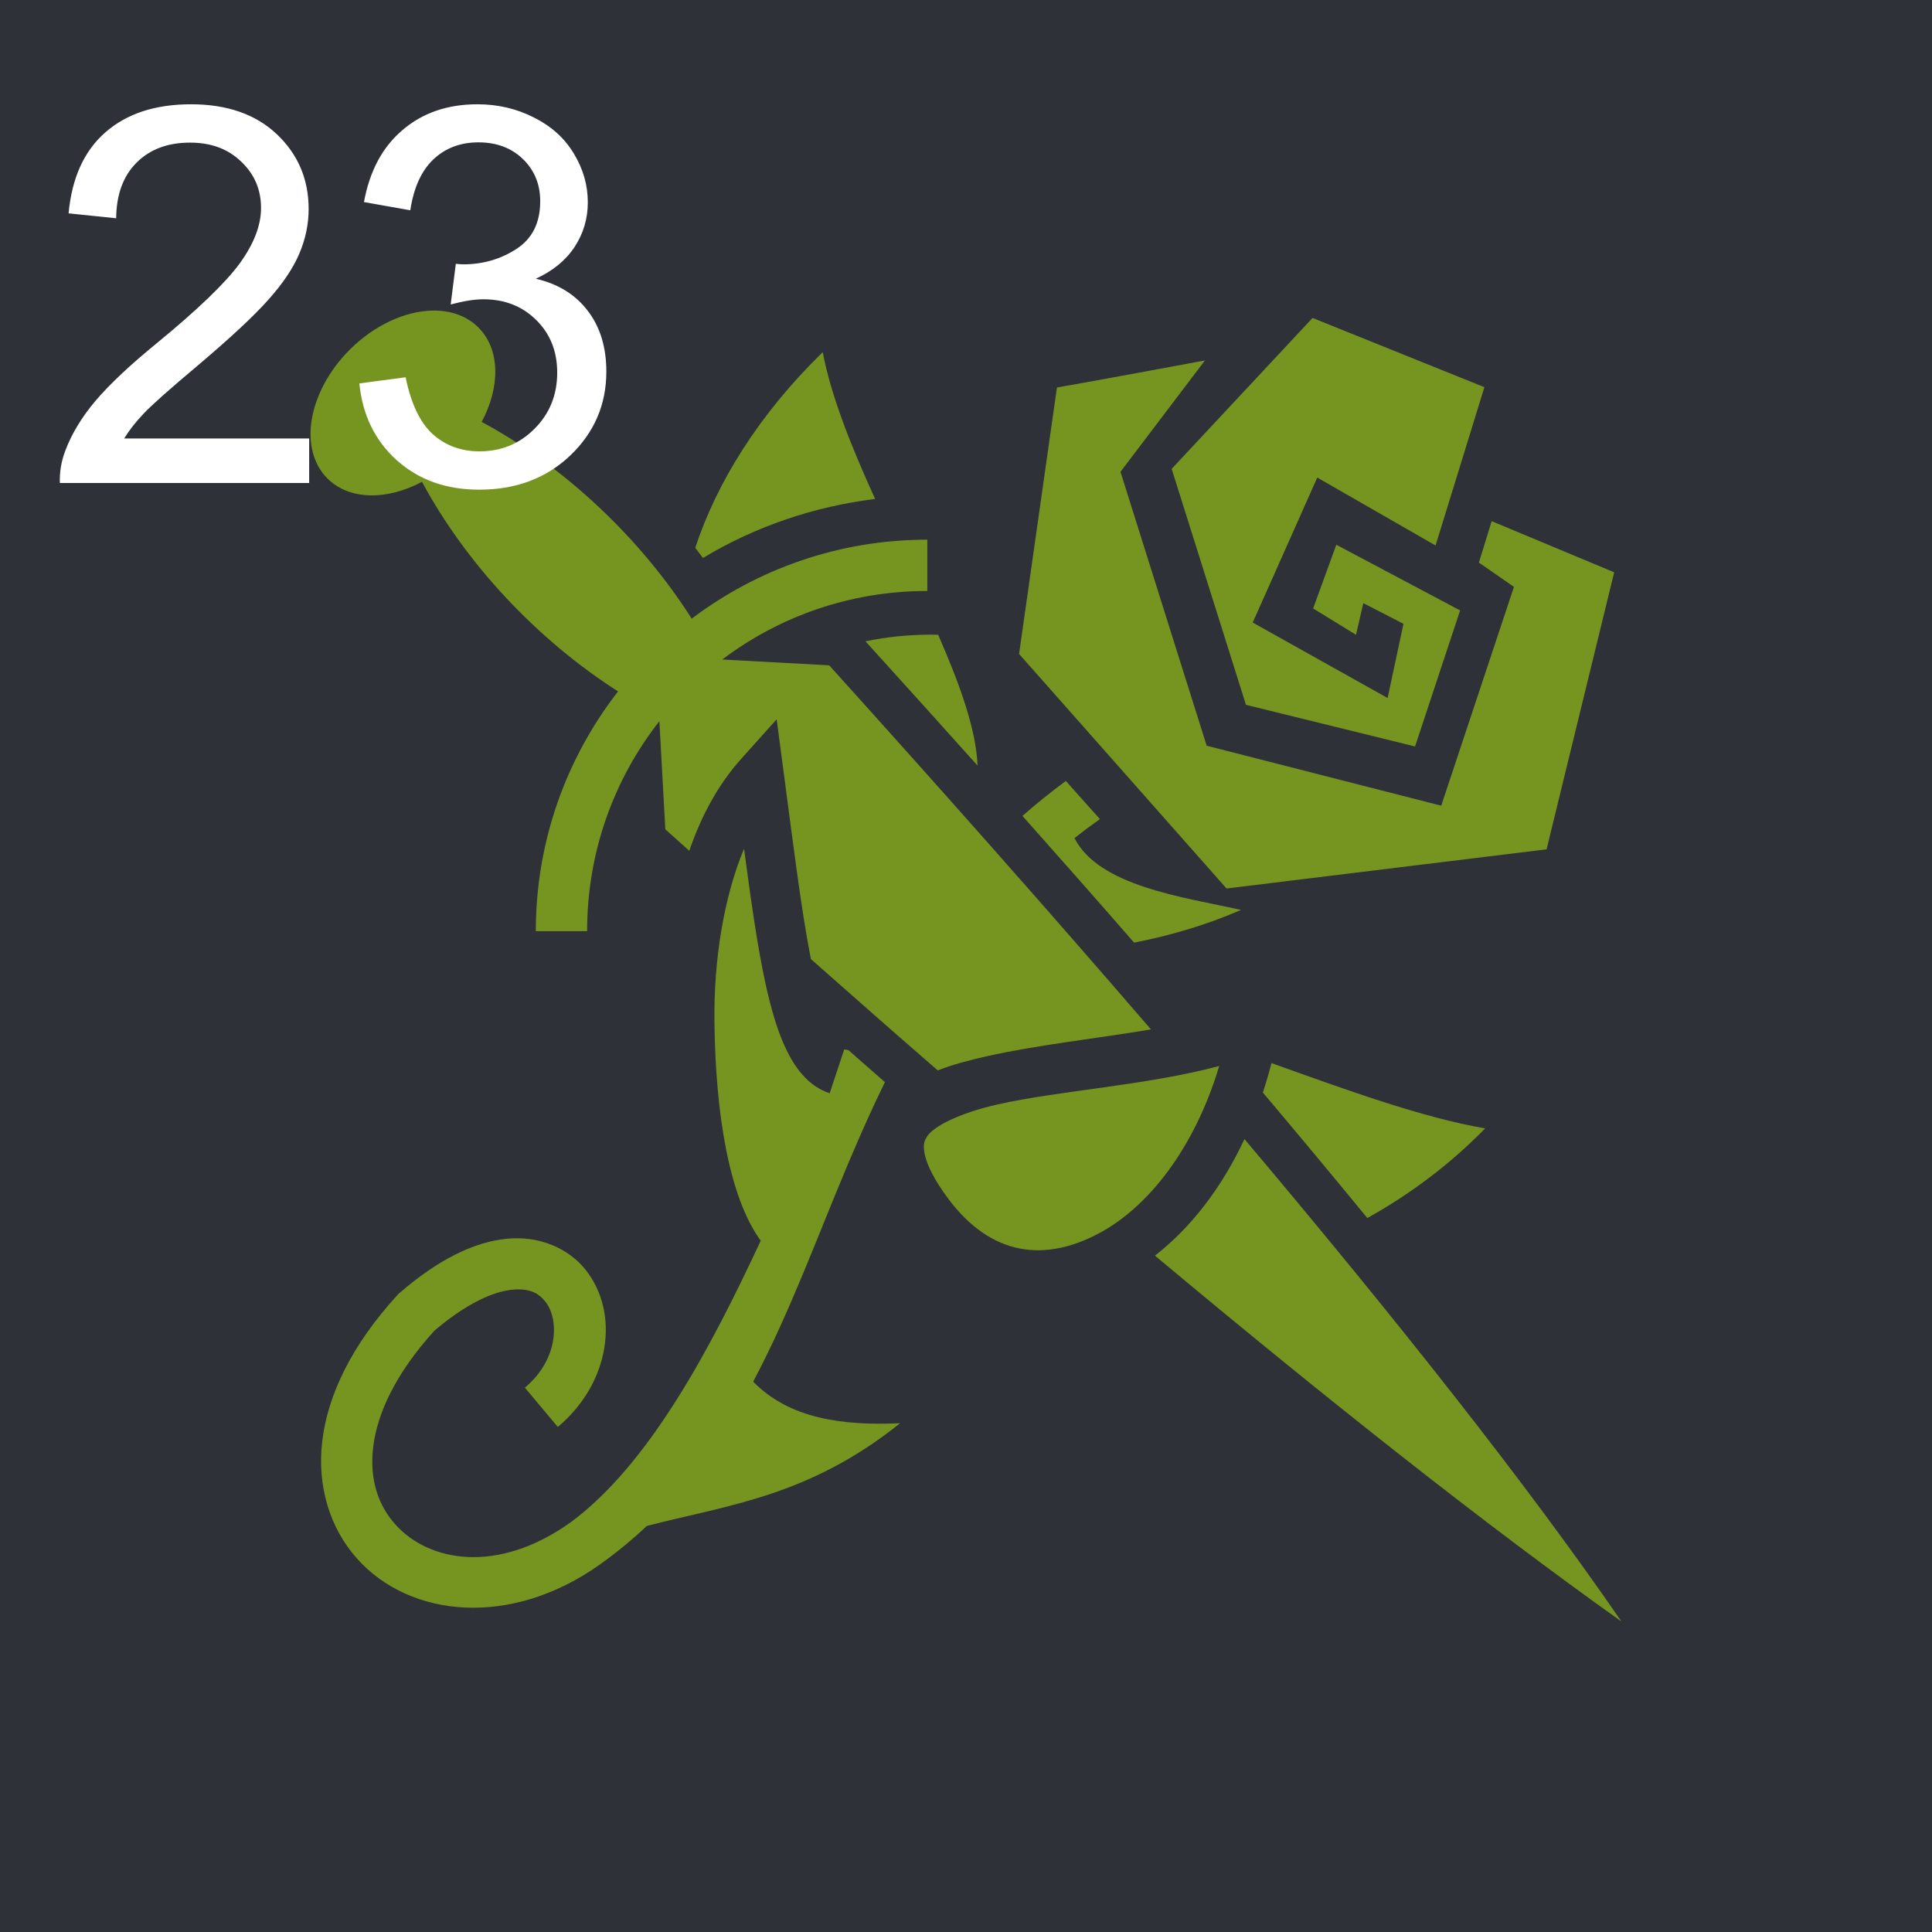 <svg width="44" height="44" viewBox="0 0 44 44" fill="none" xmlns="http://www.w3.org/2000/svg">
<rect width="44" height="44" fill="#2F3138"/>
<path d="M9.907 7.073C9.882 7.073 9.856 7.073 9.83 7.074L9.83 7.074C9.22 7.092 8.528 7.401 7.964 7.965C7.015 8.914 6.787 10.227 7.457 10.896C7.956 11.396 8.814 11.398 9.611 10.973C10.621 12.851 12.246 14.578 14.076 15.746C12.903 17.256 12.203 19.151 12.203 21.207H13.371C13.371 19.401 13.985 17.74 15.017 16.424L15.152 18.887C15.334 19.05 15.516 19.213 15.698 19.376C15.97 18.585 16.353 17.871 16.872 17.292L17.688 16.381L17.848 17.593C18.073 19.293 18.253 20.753 18.468 21.843C19.435 22.698 20.4 23.547 21.357 24.378C21.694 24.245 22.068 24.147 22.458 24.059C23.603 23.8 24.984 23.65 26.212 23.444C23.857 20.71 21.373 17.91 18.884 15.152L16.449 15.02C17.746 14.04 19.363 13.459 21.119 13.459V12.291C19.106 12.291 17.247 12.961 15.753 14.09C14.585 12.253 12.854 10.622 10.97 9.609C11.395 8.812 11.395 7.958 10.896 7.459C10.641 7.204 10.293 7.078 9.907 7.073H9.907ZM29.893 7.241L26.684 10.678L28.376 16.052L32.227 17L33.253 13.902L30.434 12.406L29.906 13.857L30.882 14.457L31.049 13.736L31.963 14.207L31.602 15.897L28.53 14.178L30 10.876L32.694 12.423L33.806 8.818L29.893 7.241ZM18.737 8.02C17.273 9.448 16.321 10.998 15.834 12.476C15.894 12.553 15.953 12.63 16.01 12.708C17.203 11.987 18.549 11.534 19.93 11.363C19.397 10.19 18.93 9.036 18.737 8.02ZM27.442 8.209C27.301 8.237 24.724 8.714 24.071 8.825L23.209 14.893L27.934 20.235L35.222 19.343L36.762 13.034L33.972 11.869L33.681 12.812L34.479 13.366L32.823 18.349L27.481 16.983L25.518 10.745L27.442 8.209ZM21.207 14.454C20.705 14.455 20.209 14.501 19.711 14.606C20.565 15.547 21.415 16.49 22.263 17.436C22.232 16.619 21.86 15.584 21.366 14.457C21.313 14.456 21.26 14.454 21.207 14.454H21.207ZM24.274 17.786C23.933 18.037 23.604 18.302 23.286 18.582C24.138 19.539 24.986 20.501 25.829 21.468C26.641 21.308 27.468 21.07 28.265 20.722C26.925 20.427 25.029 20.179 24.47 19.087C24.66 18.938 24.853 18.793 25.05 18.654C24.908 18.496 24.897 18.485 24.74 18.309C24.574 18.124 24.428 17.959 24.274 17.785L24.274 17.786ZM16.945 19.328C16.484 20.436 16.253 21.857 16.271 23.286C16.297 25.364 16.602 27.263 17.325 28.256C16.172 30.732 14.781 33.354 12.991 34.674H12.99C11.334 35.856 9.765 35.575 8.999 34.713C8.616 34.283 8.409 33.696 8.5 32.947C8.591 32.205 8.995 31.295 9.89 30.309C10.638 29.669 11.246 29.417 11.65 29.374C12.06 29.331 12.266 29.45 12.421 29.645C12.731 30.034 12.737 30.946 11.954 31.603L12.704 32.498C13.898 31.496 14.122 29.905 13.335 28.917C12.941 28.423 12.27 28.135 11.528 28.213C10.787 28.291 9.979 28.685 9.098 29.448L9.072 29.47L9.05 29.495C8.014 30.627 7.469 31.759 7.341 32.806C7.213 33.853 7.52 34.809 8.126 35.49C9.337 36.851 11.64 37.072 13.668 35.626L13.669 35.625C14.042 35.359 14.397 35.067 14.731 34.752C16.599 34.27 18.416 34.081 20.5 32.413C19.175 32.474 17.976 32.306 17.153 31.467C17.991 29.887 18.612 28.166 19.327 26.475C19.586 25.861 19.857 25.249 20.153 24.645C19.877 24.403 19.602 24.162 19.326 23.919C19.293 23.913 19.26 23.907 19.227 23.899L18.895 24.898C18.442 24.747 18.144 24.377 17.932 23.954C17.72 23.531 17.571 23.02 17.437 22.415C17.252 21.575 17.101 20.499 16.945 19.328L16.945 19.328ZM28.957 24.211C28.898 24.441 28.832 24.665 28.761 24.882C29.561 25.829 30.354 26.782 31.14 27.74C32.096 27.209 33.011 26.53 33.824 25.698C32.386 25.453 30.642 24.814 28.957 24.211L28.957 24.211ZM27.767 24.277C26.116 24.721 24.124 24.835 22.707 25.156C21.847 25.351 21.267 25.651 21.118 25.875C21.044 25.988 21.015 26.079 21.064 26.303C21.113 26.527 21.272 26.869 21.601 27.306L21.601 27.306L21.601 27.307C22.576 28.605 23.795 28.756 25.052 28.075C26.135 27.489 27.195 26.182 27.767 24.277V24.277ZM28.342 25.942C27.814 27.071 27.108 27.971 26.303 28.596C30.213 31.866 33.858 34.748 36.927 36.928C34.74 33.748 31.731 29.958 28.342 25.942V25.942Z" fill="#769520"/>
<path d="M7.041 9.986V11H1.363C1.355 10.746 1.396 10.502 1.486 10.268C1.631 9.881 1.861 9.5 2.178 9.125C2.498 8.75 2.959 8.316 3.561 7.824C4.494 7.059 5.125 6.453 5.453 6.008C5.781 5.559 5.945 5.135 5.945 4.736C5.945 4.318 5.795 3.967 5.494 3.682C5.197 3.393 4.809 3.248 4.328 3.248C3.82 3.248 3.414 3.4 3.109 3.705C2.805 4.01 2.65 4.432 2.646 4.971L1.562 4.859C1.637 4.051 1.916 3.436 2.4 3.014C2.885 2.588 3.535 2.375 4.352 2.375C5.176 2.375 5.828 2.604 6.309 3.061C6.789 3.518 7.029 4.084 7.029 4.76C7.029 5.104 6.959 5.441 6.818 5.773C6.678 6.105 6.443 6.455 6.115 6.822C5.791 7.189 5.25 7.693 4.492 8.334C3.859 8.865 3.453 9.227 3.273 9.418C3.094 9.605 2.945 9.795 2.828 9.986H7.041ZM8.184 8.732L9.238 8.592C9.359 9.189 9.564 9.621 9.854 9.887C10.146 10.148 10.502 10.279 10.92 10.279C11.416 10.279 11.834 10.107 12.174 9.764C12.518 9.42 12.69 8.994 12.69 8.486C12.69 8.002 12.531 7.604 12.215 7.291C11.898 6.975 11.496 6.816 11.008 6.816C10.809 6.816 10.56 6.855 10.264 6.934L10.381 6.008C10.451 6.016 10.508 6.02 10.551 6.02C11 6.02 11.404 5.902 11.764 5.668C12.123 5.434 12.303 5.072 12.303 4.584C12.303 4.197 12.172 3.877 11.91 3.623C11.648 3.369 11.31 3.242 10.896 3.242C10.486 3.242 10.145 3.371 9.871 3.629C9.598 3.887 9.422 4.273 9.344 4.789L8.289 4.602C8.418 3.895 8.711 3.348 9.168 2.961C9.625 2.57 10.193 2.375 10.873 2.375C11.342 2.375 11.773 2.477 12.168 2.68C12.562 2.879 12.863 3.152 13.07 3.5C13.281 3.848 13.387 4.217 13.387 4.607C13.387 4.979 13.287 5.316 13.088 5.621C12.889 5.926 12.594 6.168 12.203 6.348C12.711 6.465 13.105 6.709 13.387 7.08C13.668 7.447 13.809 7.908 13.809 8.463C13.809 9.213 13.535 9.85 12.988 10.373C12.441 10.893 11.75 11.152 10.914 11.152C10.16 11.152 9.533 10.928 9.033 10.479C8.537 10.029 8.254 9.447 8.184 8.732Z" fill="white"/>
</svg>

